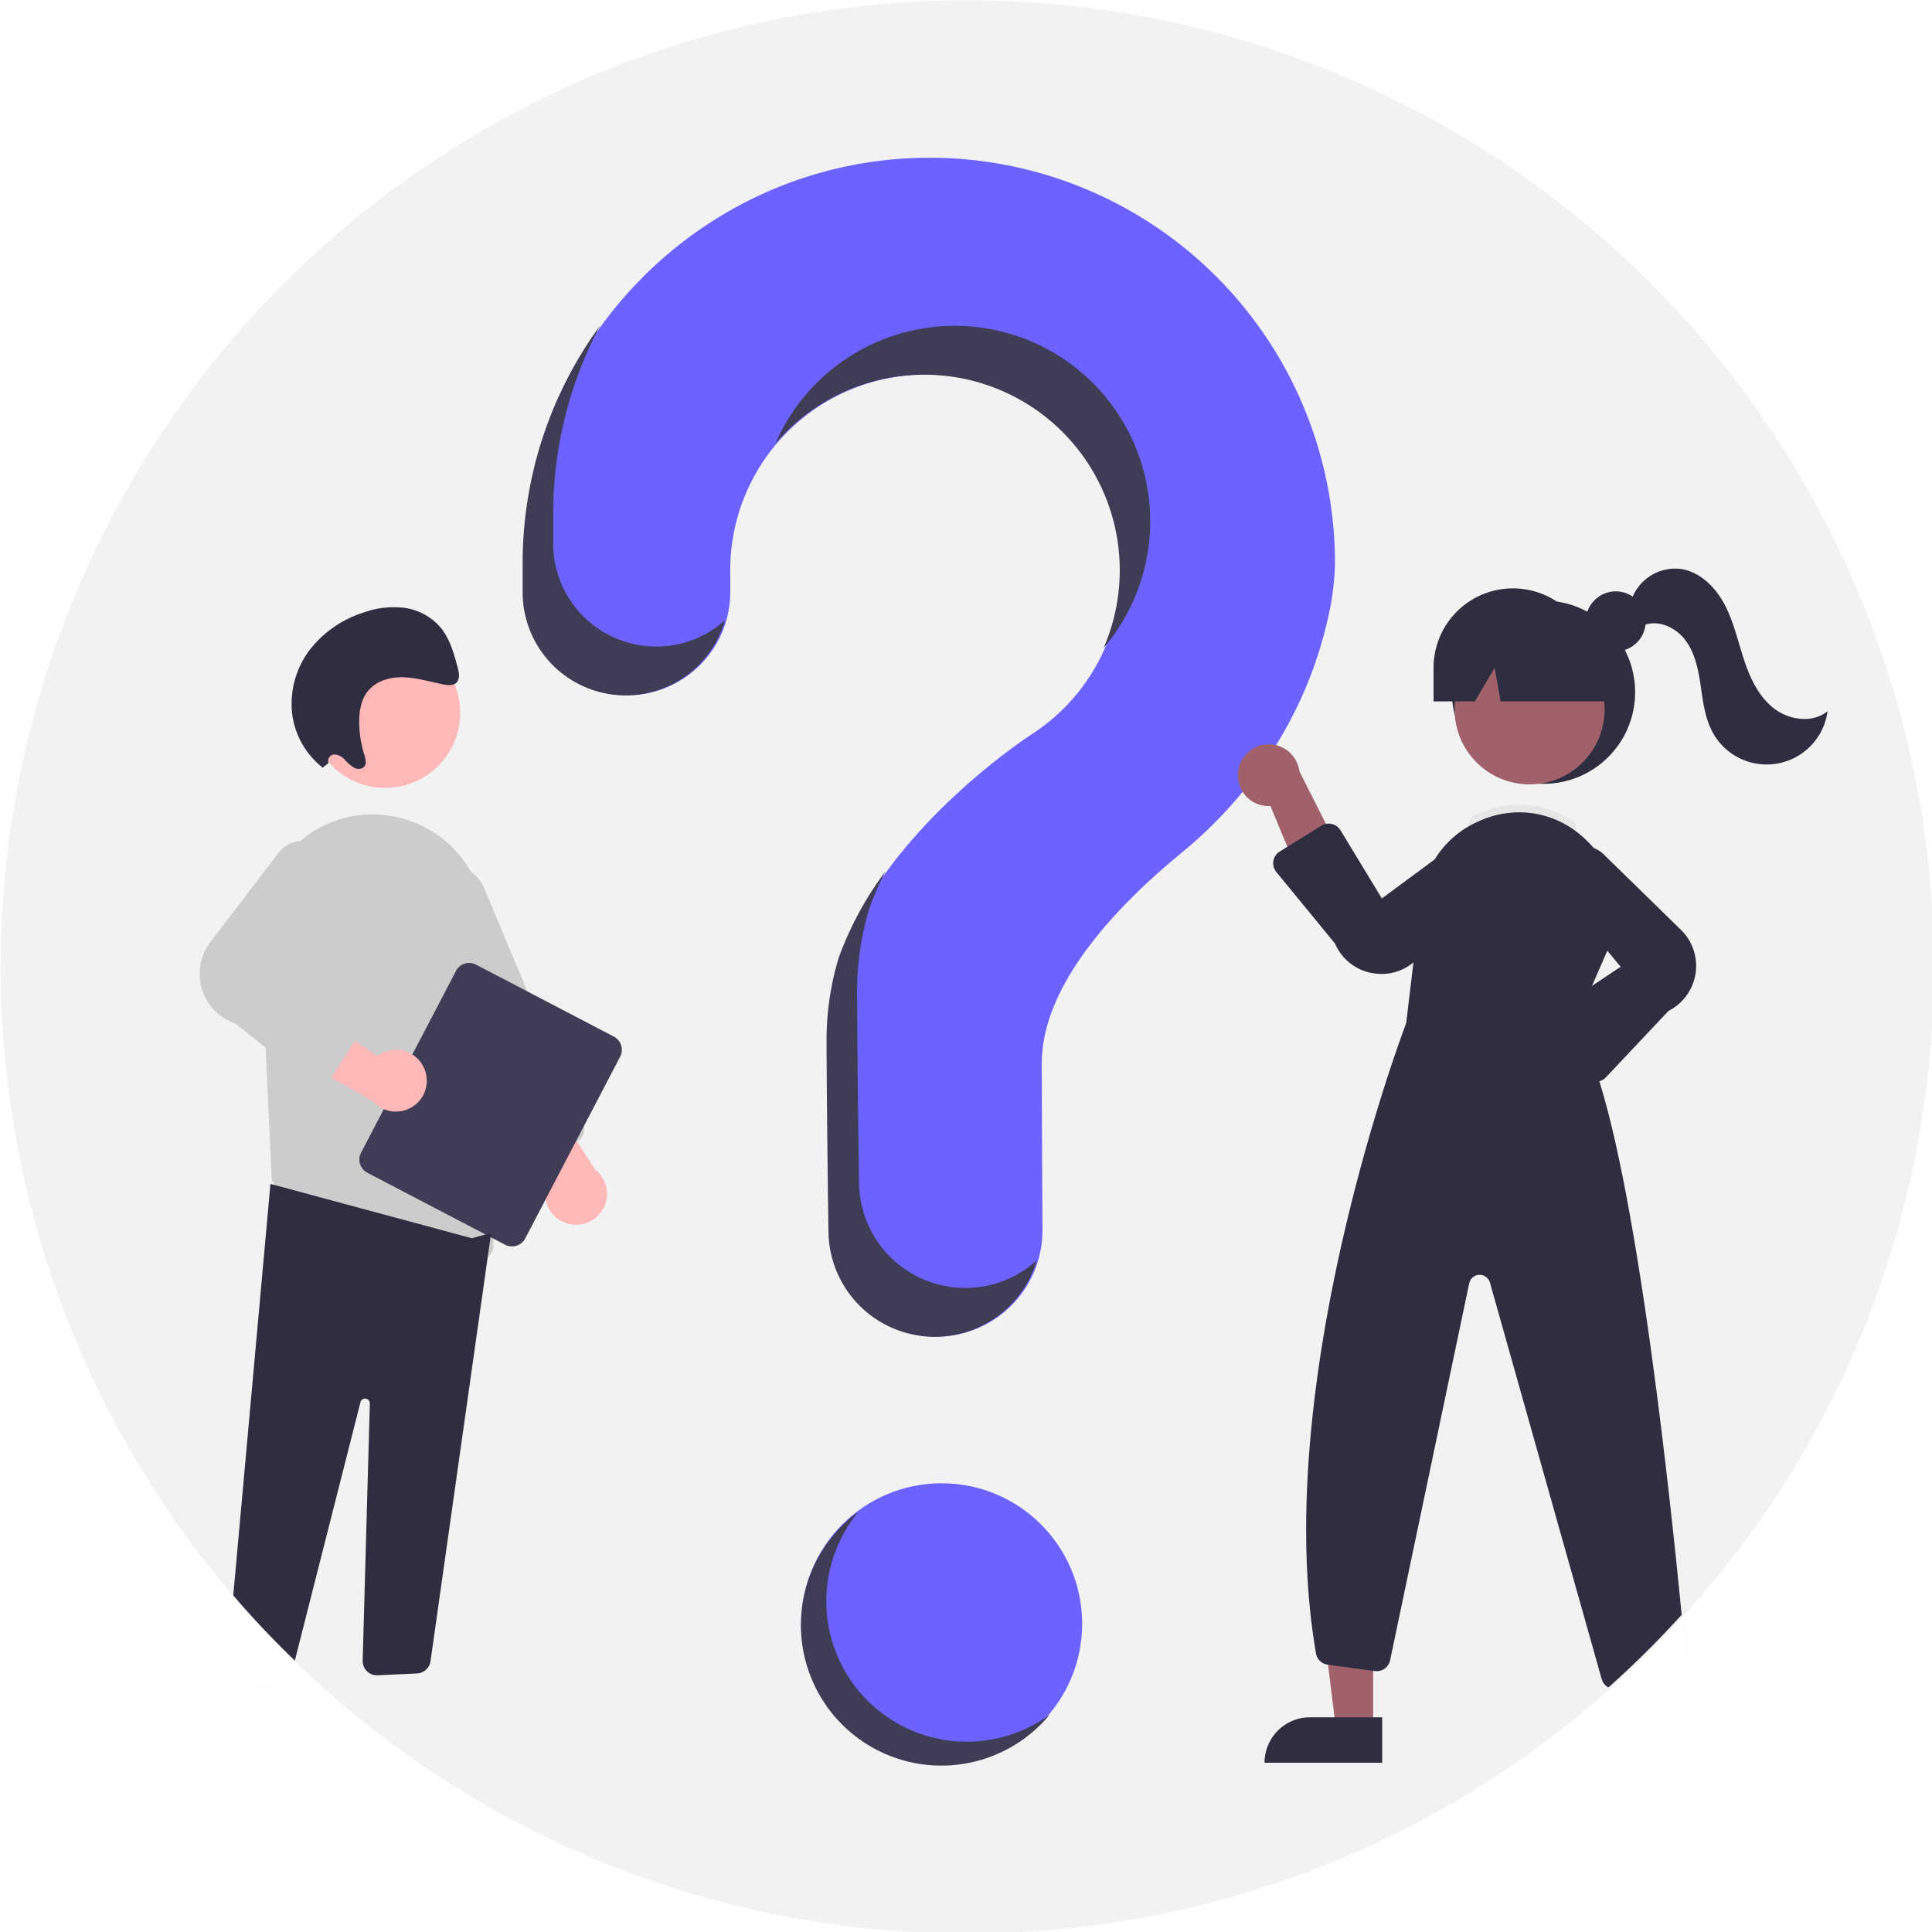 <?xml version="1.0" encoding="UTF-8" standalone="no"?>
<svg
   xmlns:dc="http://purl.org/dc/elements/1.1/"
   xmlns:cc="http://creativecommons.org/ns#"
   xmlns:rdf="http://www.w3.org/1999/02/22-rdf-syntax-ns#"
   xmlns:svg="http://www.w3.org/2000/svg"
   xmlns="http://www.w3.org/2000/svg"
   xmlns:sodipodi="http://sodipodi.sourceforge.net/DTD/sodipodi-0.dtd"
   xmlns:inkscape="http://www.inkscape.org/namespaces/inkscape"
   data-name="Layer 1"
   width="429.766"
   height="429.766"
   viewBox="0 0 429.766 429.766"
   version="1.1"
   id="svg198"
   sodipodi:docname="guest.svg"
   inkscape:version="1.0.2-2 (e86c870879, 2021-01-15)">
  <defs
     id="defs202" />
  <sodipodi:namedview
     pagecolor="#ffffff"
     bordercolor="#666666"
     borderopacity="1"
     objecttolerance="10"
     gridtolerance="10"
     guidetolerance="10"
     inkscape:pageopacity="0"
     inkscape:pageshadow="2"
     inkscape:window-width="1920"
     inkscape:window-height="1017"
     id="namedview200"
     showgrid="false"
     showguides="false"
     fit-margin-top="0"
     fit-margin-left="0"
     fit-margin-right="0"
     fit-margin-bottom="0"
     inkscape:zoom="0.35698594"
     inkscape:cx="753.55392"
     inkscape:cy="279.27168"
     inkscape:window-x="1912"
     inkscape:window-y="-8"
     inkscape:window-maximized="1"
     inkscape:current-layer="svg198" />
  <g
     transform="matrix(0.744,0,0,0.744,-231.241,-119.71)"
     id="g318-6"
     style="clip-rule:evenodd;fill-rule:evenodd;stroke-linejoin:round;stroke-miterlimit:2">
    <path
       d="m 889,450 c 0.1,68.203 -24.041,134.27 -68.09,186.34 -1.6,1.9 -3.23,3.77 -4.89,5.63 -19.535,21.97 -42.291,40.848 -67.49,55.99 -5.78,3.47 -11.687,6.74 -17.72,9.81 -0.61,0.31 -1.23,0.62 -1.84,0.92 -0.73,0.37 -1.47,0.73 -2.21,1.09 -15.267,7.473 -31.17,13.57 -47.52,18.22 -1.7,0.48 -3.403,0.947 -5.11,1.4 -21.507,5.691 -43.601,8.875 -65.84,9.49 -1.16,0.03 -2.3,0.05 -3.4,0.07 -0.39,0.01 -0.77,0.02 -1.15,0.02 -1.25,0.01 -2.49,0.02 -3.74,0.02 -23.436,0.017 -46.787,-2.813 -69.54,-8.43 -2.28,-0.56 -4.55,-1.15 -6.81,-1.77 -11.904,-3.25 -23.586,-7.268 -34.97,-12.03 -6,-2.5 -11.893,-5.197 -17.68,-8.09 -1.31,-0.66 -2.62,-1.32 -3.91,-2 -0.55,-0.27 -1.09,-0.56 -1.63,-0.84 -30.841,-16.278 -58.5,-37.979 -81.65,-64.06 -1.6,-1.79 -3.17,-3.61 -4.72,-5.44 C 335.129,584.218 311,518.184 311,449.998 c 0,-91.808 43.744,-178.33 117.68,-232.758 1.64,-1.21 3.29,-2.41 4.96,-3.58 0.33,-0.23 0.66,-0.46 0.99,-0.69 29.343,-20.554 62.279,-35.427 97.1,-43.85 1.98,-0.49 3.96,-0.95 5.96,-1.38 37.716,-8.25 76.698,-8.933 114.68,-2.01 1.99,0.37 3.98,0.75 5.96,1.16 34.51,7.078 67.425,20.445 97.1,39.43 0.66,0.42 1.32,0.84 1.98,1.28 1.33,0.86 2.66,1.74 3.97,2.63 C 841.135,263.849 889.064,353.897 889,450 Z"
       style="fill:#f2f2f2;fill-rule:nonzero"
       id="path316-1" />
  </g>
  <circle
     cx="209.467"
     cy="361.202"
     r="31.253"
     fill="#6c63ff"
     id="circle108"
     style="stroke-width:0.679" />
  <circle
     cx="270.614"
     cy="74.493"
     r="16.306"
     fill="#f2f2f2"
     id="circle118"
     style="stroke-width:0.679" />
  <circle
     cx="195.879"
     cy="253.856"
     r="16.306"
     fill="#f2f2f2"
     id="circle124"
     style="stroke-width:0.679" />
  <circle
     cx="312.737"
     cy="287.826"
     r="16.306"
     fill="#f2f2f2"
     id="circle126"
     style="stroke-width:0.679" />
  <path
     d="m 206.119,35.09 c -48.844,0.345 -88.836,40.037 -89.53,88.877 -0.006,0.451 -0.009,3.622 -0.009,7.768 a 22.928,22.928 0 0 0 22.926,22.927 h 5e-5 a 22.943,22.943 0 0 0 22.938,-22.962 c -0.002,-2.821 -0.004,-4.773 -0.004,-4.893 a 43.482,43.482 0 1 1 66.935,36.606 l 0.008,0.01 c 0,0 -32.631,21.007 -42.579,49.825 l 0.008,0.002 a 63.867,63.867 0 0 0 -2.632,18.186 c 0,2.531 0.149,24.677 0.437,42.651 a 23.634,23.634 0 0 0 23.637,23.251 h 5e-5 a 23.641,23.641 0 0 0 23.639,-23.786 c -0.1,-16.461 -0.154,-35.629 -0.154,-37.02 0,-17.695 17.07,-35.326 31.092,-46.823 16.147,-13.24 27.766,-31.282 32.433,-51.634 a 58.946,58.946 0 0 0 1.698,-12.796 90.191,90.191 0 0 0 -90.843,-90.189 z"
     fill="#6c63ff"
     id="path130"
     style="stroke-width:0.679" />
  <circle
     cx="343.348"
     cy="153.98"
     r="20.382"
     fill="#2f2e41"
     id="circle134"
     style="stroke-width:0.679" />
  <polygon
     points="560.753,582.129 554.92,534.841 573.015,534.841 573.012,582.129 "
     fill="#a0616a"
     id="polygon136"
     transform="matrix(0.679,0,0,0.679,-83.623,-11.112)" />
  <path
     d="m 291.405,382.009 h 16.064 v 10.114 h -26.178 v 0 a 10.114,10.114 0 0 1 10.114,-10.114 z"
     fill="#2f2e41"
     id="path138"
     style="stroke-width:0.679" />
  <circle
     cx="340.251"
     cy="157.795"
     r="16.687"
     fill="#a0616a"
     id="circle144"
     style="stroke-width:0.679" />
  <path
     d="m 275.401,171.682 a 6.832,6.832 0 0 0 7.198,7.612 l 9.328,22.415 7.056,-10.459 -9.939,-19.682 a 6.869,6.869 0 0 0 -13.642,0.114 z"
     fill="#a0616a"
     id="path148"
     style="stroke-width:0.679" />
  <path
     d="m 339.325,250.884 a 6.832,6.832 0 0 0 5.725,-8.773 l 19.625,-14.294 -11.815,-4.424 -16.825,14.252 a 6.869,6.869 0 0 0 3.29,13.24 z"
     fill="#a0616a"
     id="path150"
     style="stroke-width:0.679" />
  <path
     d="m 307.333,216.652 a 11.589,11.589 0 0 1 -2.241,-0.221 11.078,11.078 0 0 1 -8.117,-6.533 l -13.068,-15.934 a 3.058,3.058 0 0 1 0.755,-4.539 l 9.297,-5.755 a 3.057,3.057 0 0 1 4.223,1.012 l 9.21,15.174 17.638,-13.035 a 6.605,6.605 0 0 1 7.684,10.573 l -17.605,16.059 a 11.042,11.042 0 0 1 -7.777,3.2 z"
     fill="#2f2e41"
     id="path152"
     style="stroke-width:0.679" />
  <path
     d="m 354.994,240.617 c -0.024,0 -0.048,0 -0.072,-6.8e-4 a 3.063,3.063 0 0 1 -2.249,-1.067 l -8.266,-9.643 a 3.057,3.057 0 0 1 0.625,-4.534 l 15.478,-10.318 -14.022,-16.858 a 6.605,6.605 0 0 1 10.114,-8.277 l 17.042,16.654 a 11.227,11.227 0 0 1 -2.497,18.303 l -13.929,14.78 a 3.062,3.062 0 0 1 -2.225,0.96 z"
     fill="#2f2e41"
     id="path154"
     style="stroke-width:0.679" />
  <path
     d="m 336.008,205.084 a 3.147,3.147 0 0 1 -0.397,-0.025 3.031,3.031 0 0 1 -2.521,-2.085 l -6.211,-19.043 a 2.094,2.094 0 0 1 1.083,-2.531 l 0.202,-0.095 c 0.183,-0.087 0.364,-0.173 0.549,-0.255 a 22.131,22.131 0 0 1 9.242,-2.054 21.284,21.284 0 0 1 11.66,3.504 2.127,2.127 0 0 1 0.612,2.918 l -11.652,18.254 a 3.027,3.027 0 0 1 -2.566,1.413 z"
     fill="#e6e6e6"
     id="path156"
     style="stroke-width:0.679" />
  <circle
     cx="359.418"
     cy="138.212"
     r="6.67"
     fill="#2f2e41"
     id="circle158"
     style="stroke-width:0.679" />
  <path
     d="m 336.554,130.881 v 0 a 17.665,17.665 0 0 0 -17.665,17.665 v 7.473 h 9.192 l 4.396,-7.473 1.319,7.473 h 27.895 l -7.473,-7.473 a 17.665,17.665 0 0 0 -17.665,-17.665 z"
     fill="#2f2e41"
     id="path160"
     style="stroke-width:0.679" />
  <path
     d="m 362.846,133.643 a 10.293,10.293 0 0 1 11.197,-7.063 c 4.25,0.711 7.611,4.127 9.613,7.943 2.002,3.816 2.927,8.087 4.273,12.18 1.346,4.094 3.255,8.21 6.653,10.86 3.398,2.65 8.613,3.369 11.951,0.643 a 13.668,13.668 0 0 1 -25.462,4.879 c -1.761,-3.133 -2.216,-6.806 -2.738,-10.362 -0.522,-3.556 -1.201,-7.236 -3.303,-10.151 -2.103,-2.915 -6.038,-4.819 -9.378,-3.491 z"
     fill="#2f2e41"
     id="path162"
     style="stroke-width:0.679" />
  <path
     d="m 145.979,143.818 v 0 a 22.929,22.929 0 0 1 -22.926,-22.927 c -3.3e-4,-4.147 0.003,-7.318 0.009,-7.768 a 89.347,89.347 0 0 1 10.435,-40.702 89.548,89.548 0 0 0 -17.229,51.573 c -0.006,0.451 -0.009,3.622 -0.009,7.768 a 22.929,22.929 0 0 0 22.926,22.927 v 0 a 22.945,22.945 0 0 0 22.072,-16.707 22.843,22.843 0 0 1 -15.278,5.836 z"
     fill="#3f3d56"
     id="path164"
     style="stroke-width:0.679" />
  <path
     d="M 207.674,83.399 A 43.485,43.485 0 0 1 245.489,144.147 43.48,43.48 0 1 0 172.503,98.637 43.394,43.394 0 0 1 207.674,83.399 Z"
     fill="#3f3d56"
     id="path166"
     style="stroke-width:0.679" />
  <path
     d="m 214.727,286.493 v 0 a 23.634,23.634 0 0 1 -23.637,-23.251 c -0.288,-17.975 -0.437,-40.12 -0.437,-42.651 a 63.867,63.867 0 0 1 2.632,-18.186 l -0.008,-0.002 a 64.59,64.59 0 0 1 3.733,-8.629 74.767,74.767 0 0 0 -10.527,19.5 l 0.008,0.002 a 63.867,63.867 0 0 0 -2.632,18.186 c 0,2.531 0.149,24.677 0.437,42.651 a 23.634,23.634 0 0 0 23.637,23.251 v 0 a 23.645,23.645 0 0 0 22.693,-17.018 23.548,23.548 0 0 1 -15.899,6.148 z"
     fill="#3f3d56"
     id="path168"
     style="stroke-width:0.679" />
  <circle
     cx="85.681"
     cy="158.575"
     r="16.687"
     fill="#ffb8b8"
     id="circle180"
     style="stroke-width:0.679" />
  <path
     d="m 57.898,207.6 1.835,39.587 0.663,14.402 a 3.154,3.154 0 0 0 2.089,2.837 l 43.031,15.588 a 3.042,3.042 0 0 0 1.087,0.191 3.155,3.155 0 0 0 3.169,-3.253 l -1.764,-71.179 A 25.091,25.091 0 0 0 87.12,181.534 c -0.416,-0.064 -0.84,-0.127 -1.263,-0.183 a 24.628,24.628 0 0 0 -19.815,6.414 25.298,25.298 0 0 0 -8.143,19.836 z"
     fill="#cccccc"
     id="path182"
     style="stroke-width:0.679" />
  <path
     d="m 126.072,272.115 a 6.837,6.837 0 0 1 -3.648,-10.345 l -14.592,-19.404 12.592,-0.779 11.927,18.546 a 6.869,6.869 0 0 1 -6.279,11.982 z"
     fill="#ffb8b8"
     id="path184"
     style="stroke-width:0.679" />
  <path
     d="m 115.812,258.259 a 3.155,3.155 0 0 1 -1.726,-1.711 L 92.101,204.17 a 8.468,8.468 0 1 1 15.616,-6.554 l 21.984,52.379 a 3.179,3.179 0 0 1 -1.699,4.157 l -9.76,4.096 a 3.154,3.154 0 0 1 -2.431,0.012 z"
     fill="#cccccc"
     id="path186"
     style="stroke-width:0.679" />
  <path
     d="m 80.316,256.412 21.115,-40.431 a 3.314,3.314 0 0 1 4.467,-1.402 l 30.649,16.007 a 3.314,3.314 0 0 1 1.402,4.467 l -21.115,40.431 a 3.314,3.314 0 0 1 -4.467,1.402 L 81.718,260.879 a 3.314,3.314 0 0 1 -1.402,-4.467 z"
     fill="#3f3d56"
     id="path188"
     style="fill:#3f3d56;fill-opacity:1;stroke-width:0.679" />
  <path
     d="m 94.477,237.94 a 6.837,6.837 0 0 0 -10.542,-3.03 l -20.232,-13.421 -0.034,12.616 19.218,10.811 a 6.869,6.869 0 0 0 11.591,-6.976 z"
     fill="#ffb8b8"
     id="path190"
     style="stroke-width:0.679" />
  <path
     d="M 68.897,240.777 52.363,227.68 a 11.661,11.661 0 0 1 -5.315,-18.436 l 15.013,-19.675 a 6.859,6.859 0 0 1 11.638,6.987 l -11.879,19.431 17.457,8.28 a 3.175,3.175 0 0 1 1.324,4.565 l -7.047,11.152 a 3.181,3.181 0 0 1 -2.151,1.434 c -0.018,0.003 -0.035,0.005 -0.052,0.008 a 3.19,3.19 0 0 1 -2.452,-0.649 z"
     fill="#cccccc"
     id="path192"
     style="stroke-width:0.679" />
  <path
     d="m 73.072,169.749 a 1.45,1.45 0 0 1 1.261,-1.915 3.35,3.35 0 0 1 2.362,1.165 9.398,9.398 0 0 0 2.087,1.792 c 0.807,0.407 1.902,0.349 2.362,-0.427 0.432,-0.728 0.136,-1.704 -0.126,-2.55 a 25.075,25.075 0 0 1 -1.107,-6.638 c -0.075,-2.514 0.279,-5.138 1.671,-7.098 1.796,-2.531 5.008,-3.491 8.048,-3.422 3.04,0.07 6.03,1.008 9.041,1.601 1.039,0.205 2.261,0.309 2.956,-0.496 0.739,-0.857 0.468,-2.243 0.153,-3.4 -0.816,-3.001 -1.682,-6.104 -3.577,-8.528 a 12.84,12.84 0 0 0 -8.194,-4.613 19.661,19.661 0 0 0 -9.146,1.038 24.524,24.524 0 0 0 -12.014,8.369 19.863,19.863 0 0 0 -3.79,14.675 18.118,18.118 0 0 0 6.716,11.451 z"
     fill="#2f2e41"
     id="path194"
     style="stroke-width:0.679" />
  <path
     d="m 202.582,384.832 a 31.248,31.248 0 0 1 -11.598,-48.57 31.251,31.251 0 1 0 42.51,45.156 31.232,31.232 0 0 1 -30.912,3.414 z"
     fill="#3f3d56"
     id="path196"
     style="stroke-width:0.679" />
  <path
     id="path146-1"
     style="fill:#2f2e41;fill-opacity:1;stroke-width:0.679"
     d="m 337.972,180.695 a 21.863,21.863 0 0 0 -9.104,2.023 c -0.245,0.109 -0.482,0.224 -0.727,0.34 -0.469,0.224 -0.932,0.469 -1.381,0.721 a 21.522,21.522 0 0 0 -10.666,16.225 l -3.295,27.609 c -0.829,2.167 -30.397,80.436 -20.057,140.189 a 3.035,3.035 0 0 0 2.596,2.494 l 10.484,1.426 a 3.055,3.055 0 0 0 3.402,-2.398 l 17.59,-83.846 a 2.38,2.38 0 0 1 4.621,-0.156 l 24.852,88.174 a 3.038,3.038 0 0 0 1.498,1.869 c 5.705,-5.083 11.141,-10.476 16.287,-16.148 0.433,4.469 0.788,8.268 1.008,10.719 -1.882,-20.987 -11.884,-126.11 -24.867,-141.621 l 7.467,-17.156 a 21.321,21.321 0 0 0 -4.721,-24.186 21.655,21.655 0 0 0 -2.086,-1.814 21.018,21.018 0 0 0 -12.902,-4.463 z m 36.615,191.199 a 3.038,3.038 0 0 1 -0.098,0.143 3.038,3.038 0 0 0 0.098,-0.143 z" />
  <path
     id="path178-5"
     style="fill:#2f2e41;fill-opacity:1;stroke-width:0.679"
     d="m 60.158,263.353 -8.268,91.535 c 0.746,0.867 1.486,1.739 2.248,2.592 3.663,4.127 7.486,8.096 11.443,11.92 l 14.592,-57.447 a 1.059,1.059 0 0 1 2.094,0.244 l -1.59,57.205 a 3.176,3.176 0 0 0 3.352,3.258 l 8.77,-0.408 a 3.191,3.191 0 0 0 2.961,-2.682 l 13.492,-95.309 -4.314,1.176 z m -9.684,108.408 a 3.175,3.175 0 0 0 0.021,0.111 3.175,3.175 0 0 1 -0.021,-0.111 z m 0.068,0.305 a 3.175,3.175 0 0 0 0.039,0.131 3.175,3.175 0 0 1 -0.039,-0.131 z m 0.039,0.131 a 3.175,3.175 0 0 0 0.041,0.119 3.175,3.175 0 0 1 -0.041,-0.119 z m 0.059,0.164 a 3.175,3.175 0 0 0 0.043,0.107 3.175,3.175 0 0 1 -0.043,-0.107 z m 14.168,0.1 a 3.156,3.156 0 0 1 -0.084,0.271 3.156,3.156 0 0 0 0.084,-0.271 z m -14.051,0.17 a 3.175,3.175 0 0 0 0.057,0.111 3.175,3.175 0 0 1 -0.057,-0.111 z m 0.065,0.123 a 3.175,3.175 0 0 0 0.072,0.123 3.175,3.175 0 0 1 -0.072,-0.123 z m 0.348,0.506 a 3.175,3.175 0 0 0 0.084,0.096 3.175,3.175 0 0 1 -0.084,-0.096 z m 13.303,0.012 a 3.156,3.156 0 0 1 -0.156,0.238 3.156,3.156 0 0 0 0.156,-0.238 z m -12.871,0.414 a 3.175,3.175 0 0 0 0.094,0.072 3.175,3.175 0 0 1 -0.094,-0.072 z m 0.094,0.072 a 3.175,3.175 0 0 0 0.102,0.074 3.175,3.175 0 0 1 -0.102,-0.074 z m 0.275,0.186 a 3.175,3.175 0 0 0 0.094,0.055 3.175,3.175 0 0 1 -0.094,-0.055 z m 0.387,0.197 a 3.175,3.175 0 0 0 0.123,0.049 3.175,3.175 0 0 1 -0.123,-0.049 z m 0.123,0.049 a 3.175,3.175 0 0 0 0.129,0.047 3.175,3.175 0 0 1 -0.129,-0.047 z m 0.303,0.098 a 3.175,3.175 0 0 0 0.127,0.031 3.175,3.175 0 0 1 -0.127,-0.031 z m 0.127,0.031 a 3.175,3.175 0 0 0 0.148,0.029 3.175,3.175 0 0 1 -0.148,-0.029 z m 0.148,0.029 a 3.175,3.175 0 0 0 0.129,0.019 3.175,3.175 0 0 1 -0.129,-0.019 z m 0.162,0.025 a 3.175,3.175 0 0 0 0.135,0.012 3.175,3.175 0 0 1 -0.135,-0.012 z m 0.215,0.018 8.137,0.43 v -0.002 c -6.6e-4,-4e-5 -10e-4,5e-5 -0.002,0 z" />
</svg>

